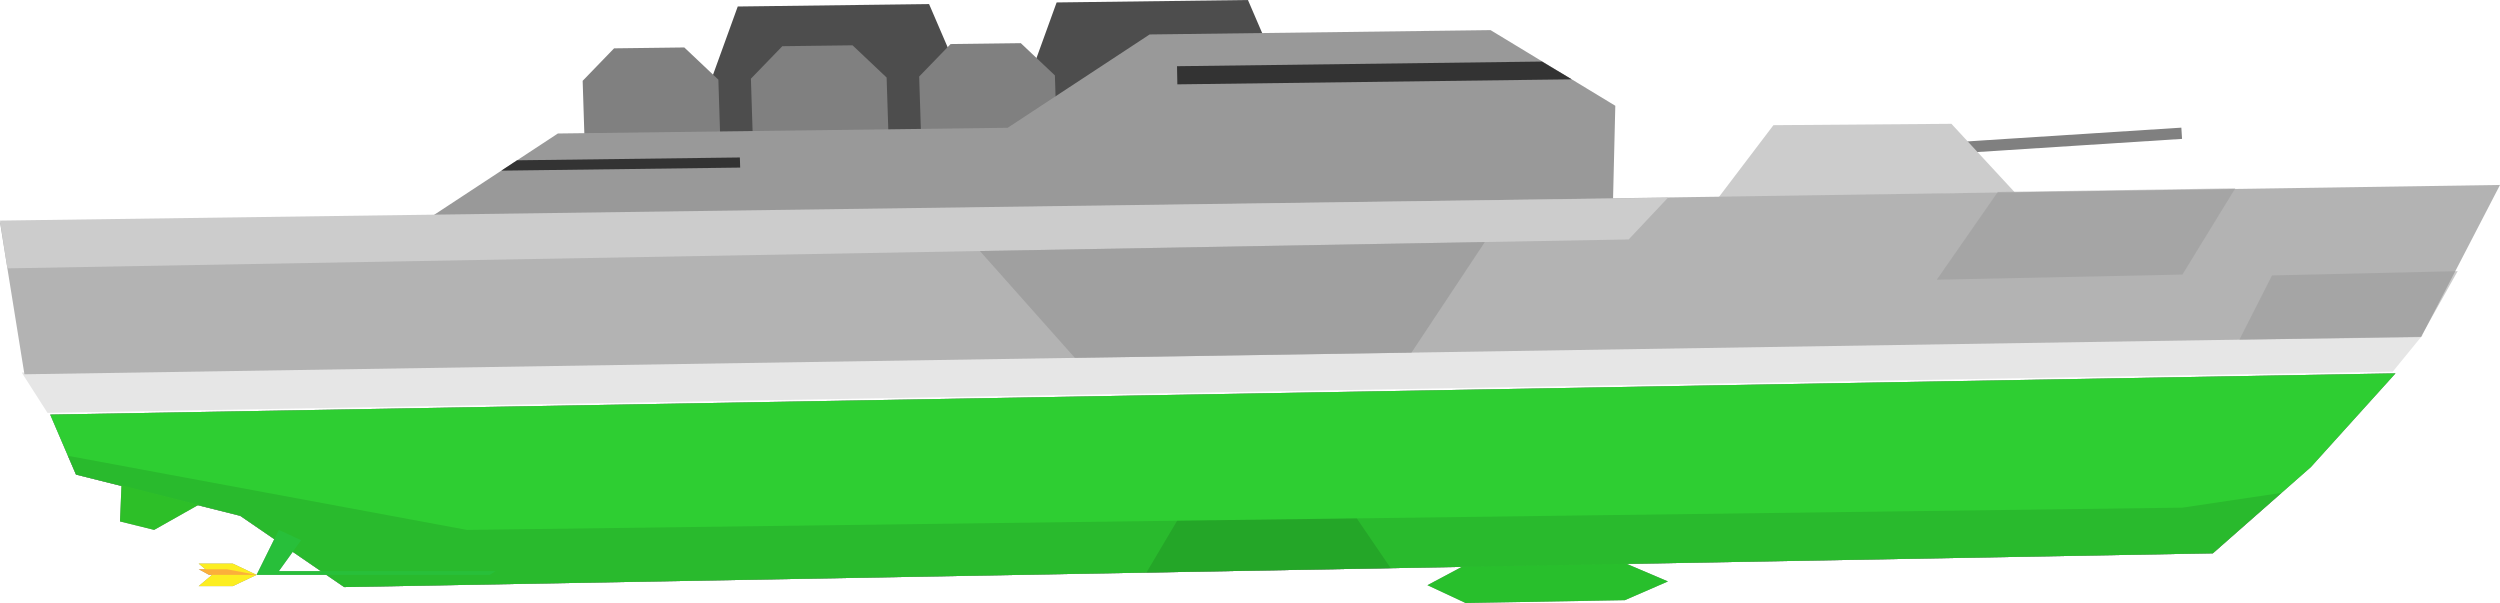 <svg xmlns="http://www.w3.org/2000/svg" viewBox="0 0 1842 444.29">
    <defs>
        <style>
            .cls-1,.cls-16,.cls-17{fill:#999;}.cls-2{fill:#28bf2c;}.cls-3{fill:#2ece32;}.cls-4{opacity:0.1;}.cls-5{opacity:0.11;}.cls-6{fill:#28bf3a;}.cls-7{fill:#fcee21;}.cls-8{fill:#fbb03b;}.cls-9{fill:#2dbf28;}.cls-10{fill:#e6e6e6;}.cls-11{fill:#4d4d4d;}.cls-12{fill:gray;}.cls-13{fill:#333;}.cls-14{fill:#ccc;}.cls-15{fill:#b3b3b3;}.cls-16{opacity:0.7;}.cls-17{opacity:0.5;}
        </style>
    </defs>
    <title>Kreyser_green</title>
    <g id="Слой_1" data-name="Слой 1">
        <polygon class="cls-1"
                 points="1197.18 414.88 1228.96 428.4 1197.18 442.21 1079.85 444.29 1051.74 431.16 1078.02 417.16 1197.18 414.88"/>
        <polygon class="cls-1"
                 points="1765 275.08 1702.62 344.15 1681.03 363.14 1630.42 407.68 253.59 432.55 177.02 380.06 56 349.67 50.05 335.84 37 305.47 1765 275.08"/>
        <path class="cls-1"
              d="M1827.71,1214.12l-60.79,67.31-21.55,19-50.34,44.3L318.89,1369.54l-76.3-52.31-.15-.1-.18,0-120.54-30.27L116,1273.44l-12.46-29,1724.2-30.32m2.29-1L102,1243.47l13,30.37,6,13.83,121,30.39,76.57,52.49,1376.83-24.87,50.61-44.54,21.59-19,62.38-69.07Z"
              transform="translate(-65 -938)"/>
        <polygon class="cls-1"
                 points="1681.03 363.14 1630.42 407.68 253.59 432.55 177.02 380.06 56 349.67 50.05 335.84 344 390.44 1608 374.03 1681.03 363.14"/>
        <polygon class="cls-1" points="844.67 421.87 867.35 383.64 999.68 381.93 1024.67 418.62 844.67 421.87"/>
        <polygon class="cls-1"
                 points="205.46 390.42 221.87 398.01 205.46 420.8 365.17 420.8 360.8 423.57 189.05 423.57 205.46 390.42"/>
        <polygon class="cls-1" points="189.05 423.57 171.55 415.28 146.39 415.28 156.24 423.57 189.05 423.57"/>
        <polygon class="cls-1" points="189.05 423.57 171.55 431.85 146.39 431.85 156.24 423.57 189.05 423.57"/>
        <polygon class="cls-1" points="189.05 423.57 167.18 419.42 146.39 419.42 154.05 423.57 189.05 423.57"/>
        <polygon class="cls-1" points="89.51 357.5 146.39 371.89 113.57 390.42 88.41 384.2 89.51 357.5"/>
        <polygon class="cls-2"
                 points="1197.18 414.88 1228.96 428.4 1197.18 442.21 1079.85 444.29 1051.74 431.16 1078.02 417.16 1197.18 414.88"/>
        <polygon class="cls-3"
                 points="1765 275.08 1702.62 344.15 1681.03 363.14 1630.42 407.68 253.59 432.55 177.02 380.06 56 349.67 50.05 335.84 37 305.47 1765 275.08"/>
        <polygon class="cls-4"
                 points="1681.03 363.14 1630.42 407.68 253.59 432.55 177.02 380.06 56 349.67 50.05 335.84 344 390.44 1608 374.03 1681.03 363.14"/>
        <polygon class="cls-5" points="844.67 421.87 867.35 383.64 999.68 381.93 1024.67 418.62 844.67 421.87"/>
        <polygon class="cls-6"
                 points="205.46 390.42 221.87 398.01 205.46 420.8 365.17 420.8 360.8 423.57 189.05 423.57 205.46 390.42"/>
        <polygon class="cls-7" points="189.05 423.57 171.55 415.28 146.39 415.28 156.24 423.57 189.05 423.57"/>
        <polygon class="cls-7" points="189.05 423.57 171.55 431.85 146.39 431.85 156.24 423.57 189.05 423.57"/>
        <polygon class="cls-8" points="189.05 423.57 167.18 419.42 146.39 419.42 154.05 423.57 189.05 423.57"/>
        <polygon class="cls-9" points="89.51 357.5 146.39 371.89 113.57 390.42 88.41 384.2 89.51 357.5"/>
    </g>
    <g id="Слой_2" data-name="Слой 2">
        <polygon class="cls-10" points="1763 273.82 1785 246.88 16 274.51 35 304.21 1763 273.82"/>
    </g>
    <g id="Слой_4" data-name="Слой 4">
        <polygon class="cls-11" points="684.54 3 543.57 4.79 505.89 108.83 728.84 105.99 684.54 3"/>
        <polygon class="cls-11" points="919.49 0 778.52 1.8 740.84 105.84 963.79 103 919.49 0"/>
        <polygon class="cls-12"
                 points="431.25 120.52 429.3 59.55 452.45 35.62 504.18 34.96 529.29 58.7 531.23 119.25 431.25 120.52"/>
        <polygon class="cls-12"
                 points="555.22 118.94 553.27 57.97 576.42 34.04 628.15 33.38 653.26 57.12 655.2 117.66 555.22 118.94"/>
        <polygon class="cls-12"
                 points="679.2 117.36 677.25 56.38 700.4 32.46 752.13 31.8 777.24 55.54 779.17 116.08 679.2 117.36"/>
        <polygon class="cls-1"
                 points="1188.38 151.28 313.56 162.43 411.03 98.36 742.47 94.14 847.04 25.39 1098.24 22.19 1190.16 77.93 1188.38 151.28"/>
        <polygon class="cls-13" points="1158.04 58.45 867.47 62.15 867.23 48.78 1136.11 45.35 1158.04 58.45"/>
        <polygon class="cls-13" points="380.99 118.11 545.13 116.02 545.36 123.48 369.4 125.73 380.99 118.11"/>
    </g>
    <g id="Слой_3" data-name="Слой 3">
        <polygon class="cls-12" points="1607.73 102.33 1401.13 115.6 1400.62 107.32 1607.22 94.05 1607.73 102.33"/>
        <polygon class="cls-14" points="1437.8 91.22 1306.66 92.23 1266.11 145.65 1484.7 141.94 1437.8 91.22"/>
        <polygon class="cls-15" points="1784 248.15 1842 136.27 0 163.89 18 275.77 1784 248.15"/>
        <polygon class="cls-14" points="1228.96 145.65 1200 176.42 5.44 197.73 0 162.53 1228.96 145.65"/>
        <polygon class="cls-16" points="721.96 184.95 791.98 263.69 1039.98 259.81 1094.06 178.31 721.96 184.95"/>
        <polygon class="cls-17" points="1471.99 141.43 1427 206.09 1608 202.3 1646.96 138.75 1471.99 141.43"/>
        <polygon class="cls-17" points="1650 250.28 1674 202.93 1810.81 199.78 1783.54 248.39 1650 250.28"/>
    </g>
</svg>